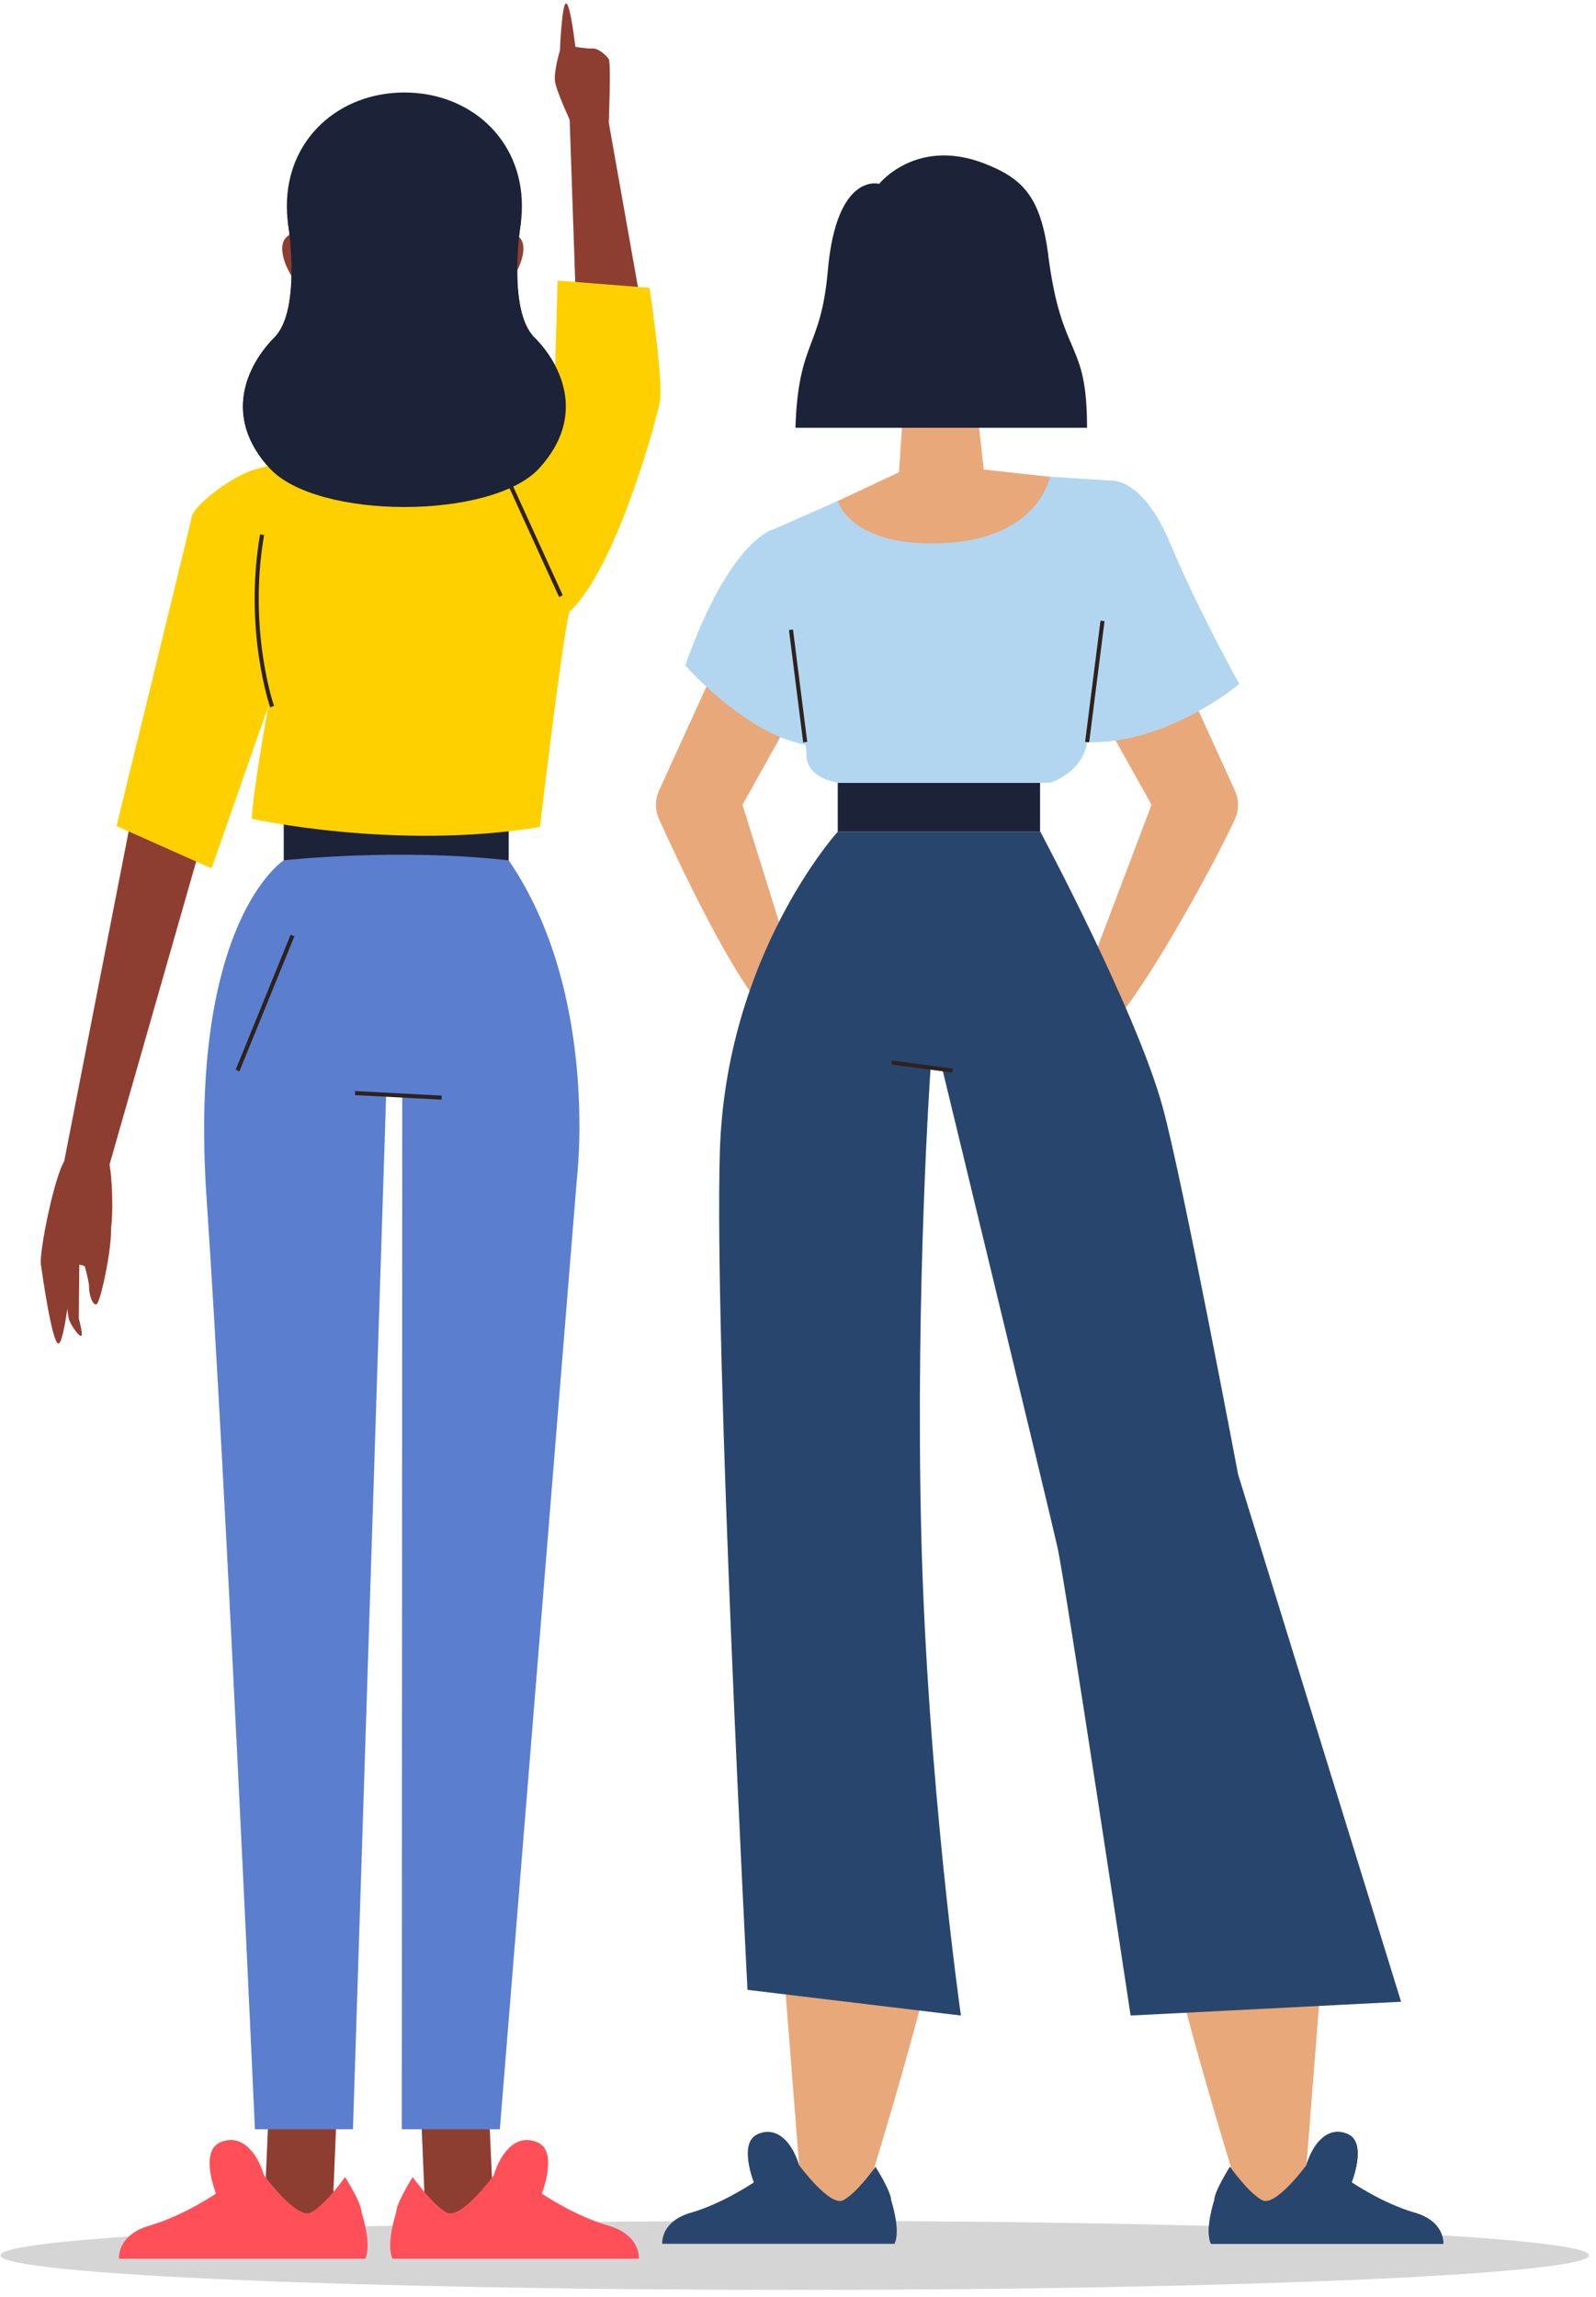<svg width="196" height="282" viewBox="0 0 196 282" fill="none" xmlns="http://www.w3.org/2000/svg">
<path opacity="0.3" d="M195.142 276.891C195.142 279.231 151.467 281.132 97.598 281.132C43.729 281.132 0.054 279.231 0.054 276.891C0.054 274.552 43.729 272.651 97.598 272.651C151.467 272.651 195.142 274.552 195.142 276.891Z" fill="#717374"/>
<path d="M160.431 265.83L162.452 240.06H143.91C147.052 252.659 150.776 264.698 150.776 264.698C150.776 264.698 151.061 265.731 151.534 267.104C151.16 267.807 149.534 271.036 149.501 273.288H173.228C172.91 273.146 172.58 273.003 172.196 272.849C169.417 271.718 163.551 267.928 160.409 265.83H160.431Z" fill="#E9A879"/>
<path d="M165.99 267.939C165.99 267.939 167.912 263.139 165.583 262.04C163.254 260.942 161.321 262.886 160.431 265.819C160.431 265.819 156.663 270.949 155.027 270.125C153.379 269.301 151.05 266.017 151.05 266.017C151.05 266.017 149.128 269.038 149.128 270.125C149.128 270.125 147.898 273.827 148.722 275.475H177.238C177.238 275.475 177.512 272.728 173.679 271.641C169.845 270.542 166 267.939 166 267.939H165.99Z" fill="#28466D"/>
<path d="M160.432 265.831L162.453 240.061H143.911C147.052 252.66 150.776 264.699 150.776 264.699C150.776 264.699 151.062 265.732 151.534 267.105C151.161 267.808 149.535 271.037 149.502 273.289H173.229C172.91 273.147 172.581 273.004 172.196 272.85C169.417 271.719 163.551 267.929 160.41 265.831H160.432Z" fill="#E9A879"/>
<path d="M165.99 267.94C165.99 267.94 167.912 263.14 165.584 262.041C163.255 260.943 161.322 262.887 160.432 265.82C160.432 265.82 156.664 270.95 155.027 270.126C153.38 269.302 151.051 266.018 151.051 266.018C151.051 266.018 149.128 269.038 149.128 270.126C149.128 270.126 147.898 273.828 148.722 275.476H177.238C177.238 275.476 177.513 272.729 173.679 271.642C169.846 270.543 166.001 267.94 166.001 267.94H165.99Z" fill="#28466D"/>
<path d="M98.137 265.831L96.116 240.061H114.658C111.516 252.66 107.793 264.699 107.793 264.699C107.793 264.699 107.507 265.732 107.035 267.105C107.408 267.808 109.034 271.037 109.067 273.289H85.34C85.658 273.147 85.988 273.004 86.372 272.85C89.151 271.719 95.017 267.929 98.159 265.831H98.137Z" fill="#E9A879"/>
<path d="M92.579 267.94C92.579 267.94 90.656 263.14 92.985 262.041C95.314 260.943 97.247 262.887 98.137 265.82C98.137 265.82 101.905 270.95 103.542 270.126C105.189 269.302 107.518 266.018 107.518 266.018C107.518 266.018 109.44 269.038 109.44 270.126C109.44 270.126 110.671 273.828 109.847 275.476H81.331C81.331 275.476 81.056 272.729 84.889 271.642C88.723 270.543 92.568 267.94 92.568 267.94H92.579Z" fill="#28466D"/>
<path d="M88.701 80.022L80.945 97.038C80.429 98.169 80.429 99.465 80.945 100.597C83.197 105.562 89.689 119.491 94.061 124.203L97.148 117.931L91.183 98.806L99.103 84.614L88.722 80.022H88.701Z" fill="#E9A879"/>
<path d="M143.888 80.022L151.643 97.038C152.159 98.169 152.159 99.465 151.643 100.597C149.391 105.562 140.922 121.094 136.561 125.807L133.496 119.71L141.416 98.806L133.496 84.614L143.877 80.022H143.888Z" fill="#E9A879"/>
<path d="M102.882 102.111C102.882 102.111 89.129 117.248 88.404 141.382C87.679 165.515 91.798 244.297 91.798 244.297L118.008 247.45C118.008 247.45 113.856 218.363 113.131 188.056C112.406 157.749 114.284 131.122 114.284 131.122L115.679 131.056C115.679 131.056 128.894 185.628 129.871 189.989C130.838 194.35 138.846 247.45 138.846 247.45L172.064 245.758L152.049 181.026C152.049 181.026 145.228 144.864 142.789 135.933C139.582 124.202 127.762 102.111 127.762 102.111H102.915H102.882Z" fill="#28466D"/>
<path d="M127.729 96.103H102.882V102.112H127.729V96.103Z" fill="#1C2238"/>
<path d="M116.986 131.441L109.506 130.441" stroke="#2F221D" stroke-width="0.5" stroke-miterlimit="10"/>
<path d="M95.226 64.895C95.226 64.895 89.821 65.741 84.153 81.691C84.153 81.691 93.04 91.819 101.114 91.621L95.226 64.895Z" fill="#B2D6F0"/>
<path d="M136.309 59.008C136.309 59.008 140.198 58.36 143.713 66.719C147.228 75.078 152.193 83.976 152.193 83.976C152.193 83.976 143.361 91.424 133.508 91.116L130.476 77.33L136.309 59.019V59.008Z" fill="#B2D6F0"/>
<path d="M102.882 61.501L95.226 64.885L99.06 92.423C99.06 92.423 98.467 95.224 102.893 96.103H128.949C128.949 96.103 132.926 94.928 133.519 91.094C134.112 87.26 136.32 58.997 136.32 58.997L128.949 58.524L102.893 61.501H102.882Z" fill="#B2D6F0"/>
<path d="M97.137 77.32L98.884 91.117" stroke="#2F221D" stroke-width="0.5" stroke-miterlimit="10"/>
<path d="M135.397 76.231L133.508 91.116" stroke="#2F221D" stroke-width="0.5" stroke-miterlimit="10"/>
<path d="M121.095 60.163L119.711 47.794C119.711 47.794 118.283 49.244 116.393 49.607C114.504 49.969 112.658 48.849 112.636 48.838C112.614 48.827 111.088 47.553 111.088 47.553L110.253 60.317C110.253 60.449 110.242 60.592 110.22 60.712L121.128 60.515C121.106 60.394 121.095 60.284 121.095 60.163Z" fill="#E9A879"/>
<path d="M127.729 31.877C127.729 38.731 122.391 44.3 115.811 44.3C109.231 44.3 103.893 38.742 103.893 31.877C103.893 25.011 109.231 20.354 115.811 20.354C122.391 20.354 127.729 25.022 127.729 31.877Z" fill="#1C2238"/>
<path d="M125.664 32.525C125.664 36.798 125.071 40.489 124.478 43.114C123.895 45.674 122.259 47.475 119.952 48.914L119.534 49.178C117.085 50.705 113.932 50.737 111.439 49.266C108.934 47.783 107.177 45.827 106.638 43.07C105.661 38.061 105.551 32.525 105.551 32.525C105.551 32.525 104.617 21.727 115.47 21.936C126.323 22.144 125.675 32.525 125.675 32.525H125.664Z" fill="#E9A879"/>
<path d="M105.682 34.667C105.682 34.667 110.021 30.009 109.022 24.066C109.022 24.066 105.803 25.692 104.968 29.866C104.134 34.041 105.693 34.656 105.693 34.656L105.682 34.667Z" fill="#1C2238"/>
<path d="M107.231 25.823C107.231 25.823 111.977 34.238 127.29 34.425C127.29 34.425 128.498 21.529 117.996 20.529C117.996 20.529 109.802 19.903 107.231 25.823Z" fill="#1C2238"/>
<path d="M111.977 57.24L102.882 61.513C102.882 61.513 104.442 67.269 116.031 66.676C127.619 66.083 128.938 58.536 128.938 58.536L117.063 57.24H111.977Z" fill="#E9A879"/>
<path d="M128.74 31.349C127.817 24.253 125.675 21.935 120.93 20.09C112.537 16.816 107.968 22.572 107.968 22.572C107.968 22.572 102.728 21.067 101.663 33.228C100.806 42.949 98.037 41.73 97.686 52.517H133.496C133.496 41.466 130.41 44.3 128.729 31.349H128.74Z" fill="#1C2238"/>
<path d="M65.622 41.434C62.195 37.984 63.985 27.165 63.985 27.165L49.661 21.969L35.337 27.165C35.337 27.165 37.128 37.984 33.7 41.434C30.328 44.828 27.296 51.155 33.118 57.493C38.929 63.831 49.672 60.272 49.672 60.272C49.672 60.272 60.404 63.843 66.215 57.493C72.026 51.155 68.994 44.817 65.633 41.434H65.622Z" fill="#1C2238"/>
<path d="M16.872 96.576L7.777 143.118L12.984 144.612L26.44 97.554L16.872 96.576Z" fill="#8E3E30"/>
<path d="M7.744 155.455C7.744 155.455 8.238 161.288 8.48 162.002C8.722 162.716 9.633 164.045 9.952 164.012C10.271 163.979 9.677 161.881 9.677 161.881L9.743 154.84L7.744 155.466V155.455Z" fill="#8E3E30"/>
<path d="M13.379 142.58C13.379 142.58 9.194 140.69 7.952 142.481C6.7 144.271 4.8 153.696 5.019 155.234C5.239 156.772 6.371 164.659 7.139 164.945C7.908 165.23 8.831 156.212 8.831 156.212C8.831 156.212 8.985 154.729 10.446 155.487C10.446 155.487 13.434 152.224 13.664 150.544C13.895 148.863 13.818 144.546 13.368 142.569L13.379 142.58Z" fill="#8E3E30"/>
<path d="M9.93 153.697C9.93 153.697 10.973 157.267 10.94 158.003C10.907 158.739 11.325 160.353 11.863 160.112C12.401 159.87 14.06 151.785 13.544 150.094C13.027 148.402 10.512 149.49 10.512 149.49L9.93 153.686V153.697Z" fill="#8E3E30"/>
<path d="M59.811 253.778L60.624 272.068L52.276 272.969L51.474 253.734L59.811 253.778Z" fill="#8E3E30"/>
<path d="M66.534 269.311C66.534 269.311 68.566 264.225 66.095 263.06C63.623 261.896 61.58 263.961 60.635 267.07C60.635 267.07 56.648 272.507 54.901 271.64C53.155 270.772 50.683 267.279 50.683 267.279C50.683 267.279 48.651 270.475 48.651 271.64C48.651 271.64 47.344 275.561 48.212 277.308H78.452C78.452 277.308 78.738 274.397 74.674 273.232C70.598 272.068 66.534 269.311 66.534 269.311Z" fill="#FF4F59"/>
<path d="M33.24 253.778L32.427 272.068L40.786 272.969L41.577 253.734L33.24 253.778Z" fill="#8E3E30"/>
<path d="M26.528 269.311C26.528 269.311 24.496 264.225 26.967 263.06C29.439 261.896 31.482 263.961 32.426 267.07C32.426 267.07 36.414 272.507 38.16 271.64C39.907 270.772 42.379 267.279 42.379 267.279C42.379 267.279 44.411 270.475 44.411 271.64C44.411 271.64 45.718 275.561 44.85 277.308H14.609C14.609 277.308 14.324 274.397 18.388 273.232C22.463 272.068 26.528 269.311 26.528 269.311Z" fill="#FF4F59"/>
<path d="M34.843 105.627C34.843 105.627 23.046 113.097 25.375 147.205C27.703 181.312 31.306 261.413 31.306 261.413H43.346L47.421 134.429L49.398 134.341L49.343 261.413H61.383L70.851 144.656C70.851 144.656 73.63 121.896 62.47 105.627C62.47 105.627 49.552 97.125 34.843 105.627Z" fill="#5B7FCE"/>
<path d="M43.598 134.198L54.231 134.758" stroke="#2F221D" stroke-width="0.5" stroke-miterlimit="10"/>
<path d="M35.92 114.854L29.175 131.429" stroke="#2F221D" stroke-width="0.5" stroke-miterlimit="10"/>
<path d="M34.844 99.695V105.627C34.844 105.627 48.663 104.067 62.47 105.627V99.695L48.63 95.686L34.844 99.695Z" fill="#1C2238"/>
<path d="M32.229 85.646L29.933 71.333" stroke="#B82F4C" stroke-width="0.99" stroke-miterlimit="10"/>
<path d="M74.761 15.058C74.761 15.058 75.058 7.698 74.761 7.248C74.465 6.808 73.498 5.908 72.751 5.952C72.004 5.996 70.653 5.743 70.653 5.743C70.653 5.743 70.071 0.569 69.533 0.426C68.994 0.284 68.764 6.204 68.764 6.204C68.764 6.204 67.984 8.742 68.16 10.005C68.335 11.257 70.258 15.366 70.258 15.366L74.761 15.069V15.058Z" fill="#8E3E30"/>
<path d="M71.169 50.023L69.95 14.454L74.761 15.058L80.287 46.189L71.169 50.023Z" fill="#8E3E30"/>
<path d="M79.77 35.337L68.478 34.447L68.094 47.761C65.095 49.793 61.514 53.22 59.976 54.736L56.428 53.846C56.428 53.846 55.285 52.319 54.528 52.199C54.528 52.199 51.869 57.779 47.673 57.394C43.488 57.01 42.73 52.067 42.73 52.067C42.73 52.067 39.808 53.594 39.555 54.352C39.555 54.352 34.865 56.757 31.69 57.526C28.516 58.284 23.825 62.096 23.573 63.359C23.32 64.622 14.312 101.41 14.312 101.41L25.978 106.606L32.954 86.691C32.954 86.691 31.053 97.093 30.921 100.52C30.921 100.52 48.552 104.453 66.314 101.531C66.314 101.531 68.983 78.793 69.928 75.113C75.684 69.796 80.561 51.704 81.023 49.398C81.528 46.86 79.759 35.315 79.759 35.315L79.77 35.337Z" fill="#FFD000"/>
<path d="M33.415 86.755C33.415 86.755 30.163 77.385 32.184 65.643" stroke="#2F221D" stroke-width="0.5" stroke-miterlimit="10"/>
<path d="M60.635 55.088L68.885 73.191" stroke="#2F221D" stroke-width="0.5" stroke-miterlimit="10"/>
<path d="M55.45 55.67L53.934 42.082C53.934 42.082 52.364 43.686 50.288 44.07C48.2 44.455 46.19 43.235 46.168 43.224C46.146 43.213 44.466 41.818 44.466 41.818L43.543 55.846C43.543 56 43.532 56.142 43.499 56.285L55.483 56.066C55.461 55.934 55.45 55.813 55.45 55.681V55.67Z" fill="#8E3E30"/>
<path d="M60.481 25.022C60.481 29.614 59.833 33.569 59.174 36.381C58.537 39.127 56.735 41.049 54.198 42.598L53.736 42.884C51.045 44.52 47.574 44.553 44.85 42.982C42.093 41.39 40.17 39.292 39.577 36.337C38.501 30.965 38.38 25.022 38.38 25.022C38.38 25.022 37.358 13.444 49.277 13.664C61.195 13.884 60.492 25.022 60.492 25.022H60.481Z" fill="#8E3E30"/>
<path d="M39.654 36.127C37.545 37.874 33.151 30.986 35.183 29.108C37.226 27.241 38.764 30.899 38.764 30.899L39.05 32.447L39.654 35.38L39.808 36.039L39.643 36.116L39.654 36.127Z" fill="#8E3E30"/>
<path d="M59.284 36.127C61.393 37.874 65.787 30.986 63.755 29.108C61.712 27.241 60.174 30.899 60.174 30.899L59.888 32.447L59.284 35.38L59.13 36.039L59.295 36.116L59.284 36.127Z" fill="#8E3E30"/>
<path d="M46.904 17.453C46.904 17.453 50.825 25.231 62.271 27.395C62.271 27.395 63.601 13.224 52.056 12.126C52.056 12.126 49.716 10.95 46.904 17.453Z" fill="#1C2238"/>
<path d="M50.826 17.453C50.826 17.453 46.904 24.582 36.974 27.394C36.974 27.394 35.886 15.289 47.255 12.631C47.255 12.631 49.431 11.302 50.826 17.453Z" fill="#1C2238"/>
<path d="M49.354 51.165L37.908 56.394C37.908 56.394 38.259 61.392 50.09 61.414C60.163 61.425 61.404 55.713 61.404 55.713L49.354 51.165Z" fill="#8E3E30"/>
<path d="M64.095 25.307C64.095 33.611 57.636 40.345 49.661 40.345C41.686 40.345 35.227 33.611 35.227 25.307C35.227 17.003 41.686 11.356 49.661 11.356C57.636 11.356 64.095 17.003 64.095 25.307Z" fill="#1C2238"/>
<path d="M65.622 41.434C62.195 37.984 63.985 27.165 63.985 27.165L49.661 21.969L35.337 27.165C35.337 27.165 37.128 37.984 33.7 41.434C30.328 44.828 27.296 51.155 33.118 57.493C38.929 63.831 60.404 63.831 66.215 57.493C72.026 51.155 68.994 44.817 65.633 41.434H65.622Z" fill="#1C2238"/>
</svg>
